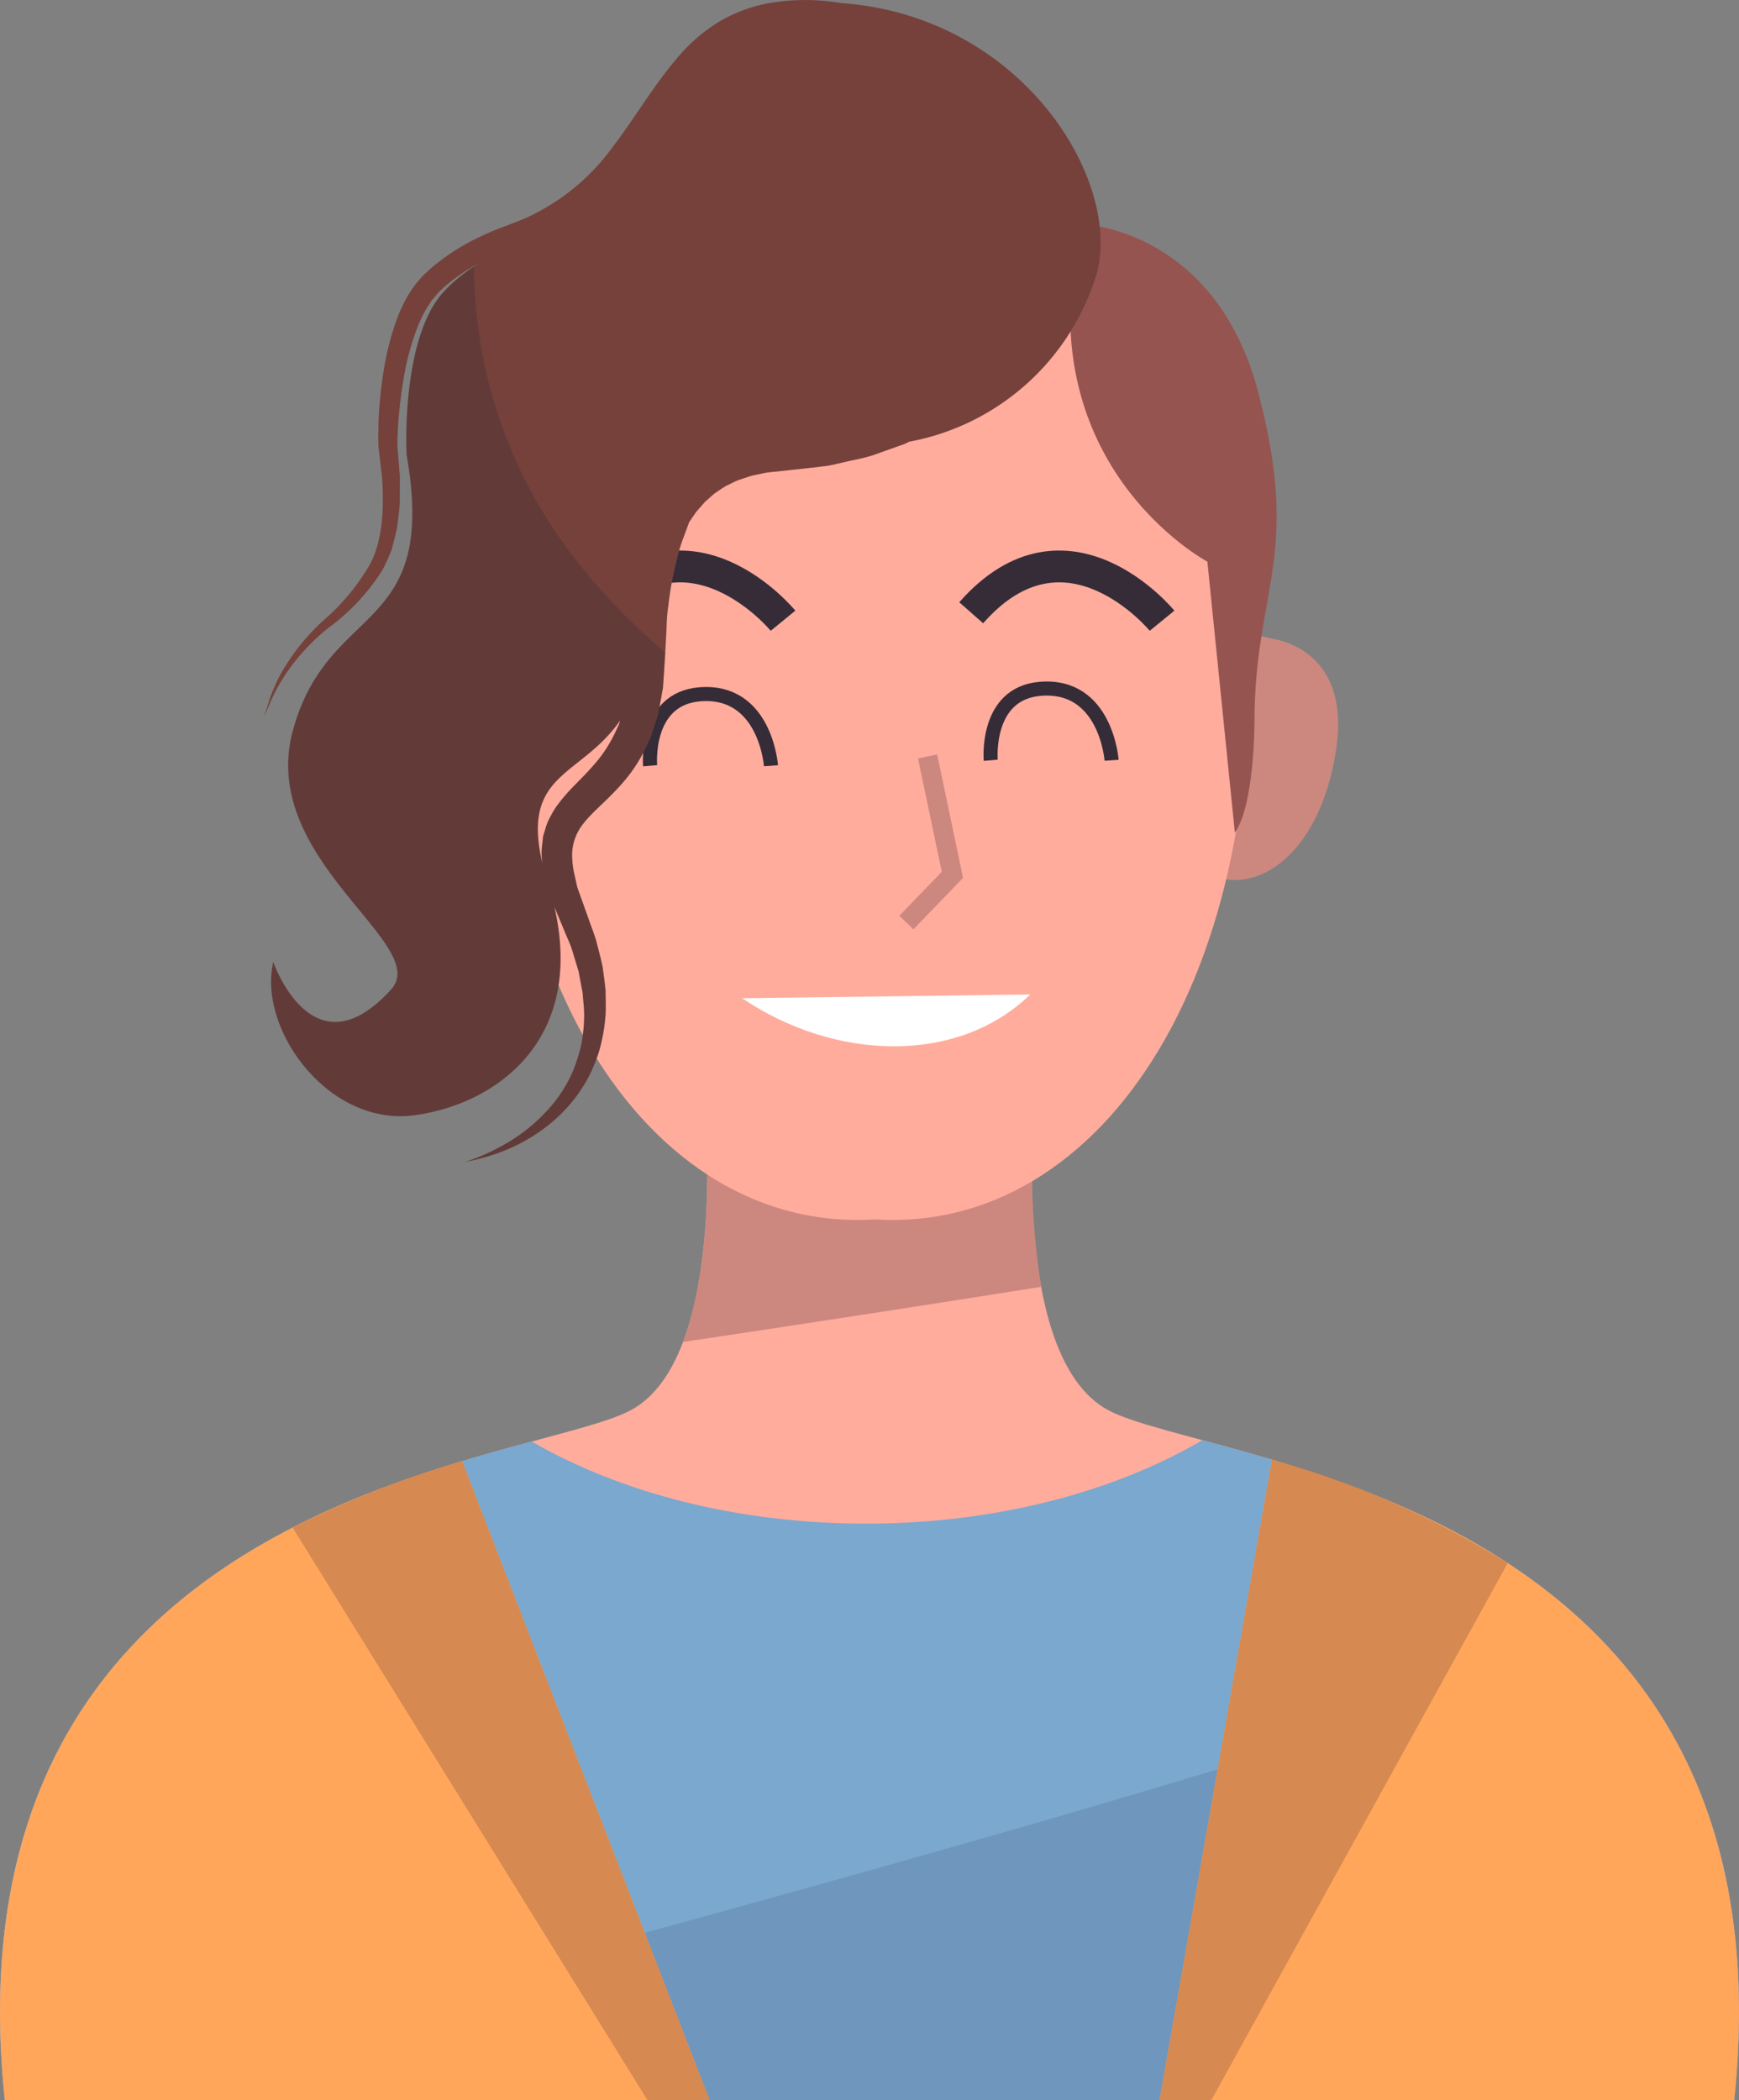 <svg xmlns="http://www.w3.org/2000/svg" width="147.683" height="178.301" viewBox="0 0 147.683 178.301">
  <rect x="0" y="0" width="147.683" height="178.301" fill="#808080" stroke="none"/>
  <g id="Group_46" data-name="Group 46" transform="translate(-217.158 -259.703)">
    <g id="Group_39" data-name="Group 39">
      <g id="Group_34" data-name="Group 34">
        <path id="Path_95" data-name="Path 95" d="M311.231,379.4c-8.482-4.627-6.169-26.991-6.169-26.991l-12.7.818v-.815L291,352.82l-1.359-.407v.815l-12.7-.818s2.313,22.364-6.169,26.991-58.6,6.94-53.205,58.6H364.436C369.834,386.341,319.713,384.027,311.231,379.4Z" fill="#ffac9d"/>
        <path id="Path_96" data-name="Path 96" d="M275.157,373.632q15.219-2.27,30.419-4.681a67.825,67.825,0,0,1-.514-16.541l-12.7.818v-.815L291,352.82l-1.359-.407v.815l-12.7-.818S278.277,365.4,275.157,373.632Z" fill="#cc887f"/>
      </g>
      <g id="Group_38" data-name="Group 38">
        <g id="Group_35" data-name="Group 35">
          <path id="Path_97" data-name="Path 97" d="M319.273,381.97c-7.531,4.4-17.563,7.085-28.58,7.085-10.922,0-20.877-2.639-28.386-6.971-16.786,4.523-49.134,13.892-44.743,55.92H364.436C368.865,395.62,335.931,386.452,319.273,381.97Z" fill="#7aa8ce"/>
          <path id="Path_98" data-name="Path 98" d="M353.867,399.7c-6.745,3.236-14.2,4.335-21.592,6.632q-15.672,4.871-31.451,9.385c-21.083,6.038-42.266,11.719-63.445,17.408q-9.062,2.433-18.117,4.876H364.436C366.325,419.929,361.408,407.908,353.867,399.7Z" fill="#6f96bd"/>
        </g>
        <g id="Group_37" data-name="Group 37">
          <g id="Group_36" data-name="Group 36">
            <path id="Path_99" data-name="Path 99" d="M256.4,383.755c-17.428,5.256-42.751,16.75-38.833,54.249h59.848Z" fill="#ffa65b"/>
            <path id="Path_100" data-name="Path 100" d="M325.18,383.628,315.634,438h48.8C368.386,400.2,342.617,388.826,325.18,383.628Z" fill="#ffa65b"/>
          </g>
          <path id="Path_101" data-name="Path 101" d="M272.148,438h5.264L256.4,383.755a85.522,85.522,0,0,0-14.387,5.639Z" fill="#d68950"/>
          <path id="Path_102" data-name="Path 102" d="M325.18,383.628,315.634,438h4.39l25.17-45.591A76.231,76.231,0,0,0,325.18,383.628Z" fill="#d68950"/>
        </g>
      </g>
    </g>
    <g id="Group_45" data-name="Group 45">
      <g id="Group_40" data-name="Group 40">
        <path id="Path_103" data-name="Path 103" d="M266.163,319.674c-2.5-7.753-8.417-5.958-8.971-5.771-.581.067-6.7.976-5.641,9.053,1.063,8.126,5.778,12.529,10.2,11.236C266.3,333.47,268.677,327.473,266.163,319.674Z" fill="#cc887f"/>
        <path id="Path_104" data-name="Path 104" d="M316.065,319.674c2.5-7.753,8.417-5.958,8.971-5.771.581.067,6.7.976,5.641,9.053-1.063,8.126-5.777,12.529-10.2,11.236C315.929,333.47,313.551,327.473,316.065,319.674Z" fill="#cc887f"/>
        <path id="Path_105" data-name="Path 105" d="M260.1,307.928c3.1-33.99,28.938-32.086,31.375-31.83,2.437-.256,28.278-2.16,31.375,31.83,3.115,34.194-12.115,56.525-31.375,55.3C272.215,364.453,256.985,342.122,260.1,307.928Z" fill="#ffac9d"/>
      </g>
      <g id="Group_41" data-name="Group 41">
        <path id="Path_106" data-name="Path 106" d="M295.931,323.922l2.109,10.051-3.908,4.052" fill="none" stroke="#cc887f" stroke-miterlimit="10" stroke-width="1.661"/>
        <path id="Path_107" data-name="Path 107" d="M304.649,344.131c-6.152,5.98-16.573,5.648-24.466.319" fill="#fff"/>
        <path id="Path_108" data-name="Path 108" d="M315.844,312.4s-8.1-9.9-16.207-.675" fill="none" stroke="#352c38" stroke-miterlimit="10" stroke-width="2.701"/>
        <path id="Path_109" data-name="Path 109" d="M283.655,312.4s-8.1-9.9-16.207-.675" fill="none" stroke="#352c38" stroke-miterlimit="10" stroke-width="2.701"/>
        <path id="Path_110" data-name="Path 110" d="M282.634,324.713s-.466-6.531-6.065-6.065c-4.7.392-4.2,6.065-4.2,6.065" fill="none" stroke="#352c38" stroke-miterlimit="10" stroke-width="1.195"/>
        <path id="Path_111" data-name="Path 111" d="M311.56,324.247s-.467-6.532-6.065-6.065c-4.7.392-4.2,6.065-4.2,6.065" fill="none" stroke="#352c38" stroke-miterlimit="10" stroke-width="1.195"/>
      </g>
      <g id="Group_44" data-name="Group 44">
        <path id="Path_112" data-name="Path 112" d="M245.026,313.023a17.964,17.964,0,0,0,4.6-4.908,15.222,15.222,0,0,0,.8-1.784c.151-.638.361-1.288.468-1.958.073-.671.188-1.355.211-2.054q0-1.051.009-2.134-.082-1.033-.169-2.1l-.043-.532a1.371,1.371,0,0,1,0-.2l0-.254c.01-.346.026-.7.048-1.052a38.993,38.993,0,0,1,.5-4.307,21.864,21.864,0,0,1,1.154-4.244,9.114,9.114,0,0,1,.446-.989,6.585,6.585,0,0,1,.514-.9l.26-.411.384-.446.194-.223.049-.056.006-.008.079-.072.436-.4a15.078,15.078,0,0,1,2.452-1.707q-.023-1.11,0-2.224a17.837,17.837,0,0,0-3.769,2.515l-.433.406-.108.1-.1.1-.072.085-.193.225-.383.451-.383.577a8.323,8.323,0,0,0-.633,1.149,11.08,11.08,0,0,0-.488,1.149,23.6,23.6,0,0,0-1.155,4.63,35.333,35.333,0,0,0-.407,4.526c-.009.371-.013.741-.01,1.112l.006.283c0,.045.016.321.019.334l.063.53q.125,1.058.245,2.087c.16,2.617.033,5.235-1.016,7.258a18.635,18.635,0,0,1-4.081,4.889,18.3,18.3,0,0,0-3.242,3.978,11.383,11.383,0,0,0-.857,1.693,8.724,8.724,0,0,0-.484,1.309l-.353,1.1.454-1.064a15.226,15.226,0,0,1,1.567-2.83A17.748,17.748,0,0,1,245.026,313.023Z" fill="#352c38" opacity="0.3"/>
        <g id="Group_43" data-name="Group 43">
          <path id="Path_113" data-name="Path 113" d="M309.027,278.722s11.333.333,15,14.333-.334,16.667-.334,28c0,0,0,7-1.666,9.333l-2.334-23S304.027,299.055,309.027,278.722Z" fill="#965450"/>
          <g id="Group_42" data-name="Group 42">
            <path id="Path_114" data-name="Path 114" d="M288.581,259.963a17.958,17.958,0,0,0-6.069,0,12.754,12.754,0,0,0-4.23,1.551,14.291,14.291,0,0,0-3.557,3.05c-2.064,2.384-3.62,5.117-5.494,7.558a18.6,18.6,0,0,1-6.9,5.845c-.7.347-1.358.586-2.151.893a24.46,24.46,0,0,0-2.279.955,18.4,18.4,0,0,0-4.251,2.765l-.433.406-.108.1-.1.1-.024.029-.048.056-.193.225-.383.451-.383.577a8.323,8.323,0,0,0-.633,1.149,11.08,11.08,0,0,0-.488,1.149,23.6,23.6,0,0,0-1.155,4.63,35.333,35.333,0,0,0-.407,4.526c-.009.371-.013.741-.01,1.112l.006.283c0,.045.016.321.019.334l.063.53q.125,1.058.245,2.087c.16,2.617.033,5.235-1.016,7.258a18.635,18.635,0,0,1-4.081,4.889,18.3,18.3,0,0,0-3.242,3.978,11.383,11.383,0,0,0-.857,1.693,8.724,8.724,0,0,0-.484,1.309l-.353,1.1.454-1.064a15.226,15.226,0,0,1,1.567-2.83,17.748,17.748,0,0,1,3.419-3.641,17.964,17.964,0,0,0,4.6-4.908,15.222,15.222,0,0,0,.8-1.784c.151-.638.361-1.288.468-1.958.073-.671.188-1.355.211-2.054q0-1.051.009-2.134-.082-1.033-.169-2.1l-.043-.532a1.371,1.371,0,0,1,0-.2l0-.254c.01-.346.026-.7.048-1.052a38.993,38.993,0,0,1,.5-4.307,21.864,21.864,0,0,1,1.154-4.244,9.114,9.114,0,0,1,.446-.989,6.585,6.585,0,0,1,.514-.9l.26-.411.384-.446.194-.223.049-.056.006-.008.079-.072.436-.4a15.555,15.555,0,0,1,2.813-1.913c-.461.295-.9.6-1.3.912-.211.159-.416.327-.618.5-.076.066-.159.131-.233.2q-.4.367-.777.777c-3.623,3.874-3.2,13.661-3.152,13.916,2.667,15.334-6.666,12.334-9.666,23.334s11.843,18.139,8.333,22c-6.667,7.333-10-2.334-10-2.334-1.333,5.667,4.667,14,12,13,6.941-.946,14.472-6.376,11.867-17.694l.023.055.776,1.855c.232.585.515,1.16.709,1.756l.546,1.8L266.64,344c.037.615.127,1.236.129,1.854a13.11,13.11,0,0,1-.134,1.848,9.47,9.47,0,0,1-.416,1.8,10.41,10.41,0,0,1-.683,1.734,11.777,11.777,0,0,1-2.207,3.059,14.321,14.321,0,0,1-3.03,2.393,18.423,18.423,0,0,1-3.578,1.644,17.49,17.49,0,0,0,3.822-1.177,14.749,14.749,0,0,0,3.445-2.147,12.932,12.932,0,0,0,2.717-3.115,11.054,11.054,0,0,0,.944-1.876,10.89,10.89,0,0,0,.623-2.016,14.835,14.835,0,0,0,.307-2.09c.048-.7.005-1.4.007-2.109-.07-.695-.168-1.388-.265-2.083-.15-.678-.33-1.349-.5-2.026-.183-.671-.45-1.3-.674-1.961l-.659-1.844c-.106-.309-.233-.628-.324-.929l-.187-.849a8.052,8.052,0,0,1-.234-1.675,4.269,4.269,0,0,1,.972-2.833c.669-.866,1.705-1.708,2.677-2.737a16.243,16.243,0,0,0,1.4-1.645,13.038,13.038,0,0,0,1.136-1.9l.479-1,.342-1.043c.1-.349.238-.7.317-1.048l.2-1.06.191-1.06.074-1.054.125-2.01.109-1.982a14.785,14.785,0,0,1,.151-1.933,27.21,27.21,0,0,1,.662-3.655,15.238,15.238,0,0,1,.5-1.8l.611-1.652.6-.869.75-.855c.286-.242.558-.5.849-.739.319-.2.619-.427.948-.615.348-.157.68-.343,1.037-.487l1.111-.367,1.172-.245c.4-.064.809-.088,1.213-.137l2.672-.293,1.317-.155c.444-.065.911-.193,1.364-.287.9-.227,1.841-.364,2.71-.672l2.6-.927.337-.171a20.548,20.548,0,0,0,15.988-14.477C312.289,274.655,303.735,261.03,288.581,259.963Zm-19.245,62.068a11.647,11.647,0,0,1-2.013,2.907c-.806.928-1.831,1.782-2.762,3.033a6.748,6.748,0,0,0-.634,1.01,4.63,4.63,0,0,0-.468,1.142l-.183.6-.062.606a5.493,5.493,0,0,0-.045,1.194l.048.467c-1.821-7.738,3.237-7.282,6.609-12.128l-.118.384Z" fill="#76413b"/>
            <path id="Path_115" data-name="Path 115" d="M266.117,307.3a40.573,40.573,0,0,1-8.7-24.962c-.324.217-.651.433-.942.66-.211.159-.416.327-.618.5-.076.066-.159.131-.233.2q-.4.367-.777.777c-3.623,3.874-3.2,13.661-3.152,13.916,2.667,15.334-6.666,12.334-9.666,23.334s11.843,18.139,8.333,22c-6.667,7.333-10-2.334-10-2.334-1.333,5.667,4.667,14,12,13,6.941-.946,14.472-6.376,11.867-17.694l.023.055.776,1.855c.232.585.515,1.16.709,1.756l.546,1.8L266.64,344c.037.615.127,1.236.129,1.854a13.11,13.11,0,0,1-.134,1.848,9.47,9.47,0,0,1-.416,1.8,10.41,10.41,0,0,1-.683,1.734,11.777,11.777,0,0,1-2.207,3.059,14.321,14.321,0,0,1-3.03,2.393,18.423,18.423,0,0,1-3.578,1.644,17.49,17.49,0,0,0,3.822-1.177,14.749,14.749,0,0,0,3.445-2.147,12.932,12.932,0,0,0,2.717-3.115,11.054,11.054,0,0,0,.944-1.876,10.89,10.89,0,0,0,.623-2.016,14.835,14.835,0,0,0,.307-2.09c.048-.7.005-1.4.007-2.109-.07-.695-.168-1.388-.265-2.083-.15-.678-.33-1.349-.5-2.026-.183-.671-.45-1.3-.674-1.961l-.659-1.844c-.106-.309-.233-.628-.324-.929l-.187-.849a8.052,8.052,0,0,1-.234-1.675,4.269,4.269,0,0,1,.972-2.833c.669-.866,1.705-1.708,2.677-2.737a16.243,16.243,0,0,0,1.4-1.645,13.038,13.038,0,0,0,1.136-1.9l.479-1,.342-1.043c.1-.349.238-.7.317-1.048l.2-1.06.191-1.06.074-1.054.122-1.962A53.15,53.15,0,0,1,266.117,307.3Zm3.591,13.944-.372.789a11.647,11.647,0,0,1-2.013,2.907c-.806.928-1.831,1.782-2.762,3.033a6.748,6.748,0,0,0-.634,1.01,4.63,4.63,0,0,0-.468,1.142l-.183.6-.062.606a5.493,5.493,0,0,0-.045,1.194l.048.467c-1.821-7.738,3.237-7.282,6.609-12.128Z" fill="#352c38" opacity="0.3"/>
          </g>
        </g>
      </g>
    </g>
  </g>
</svg>
